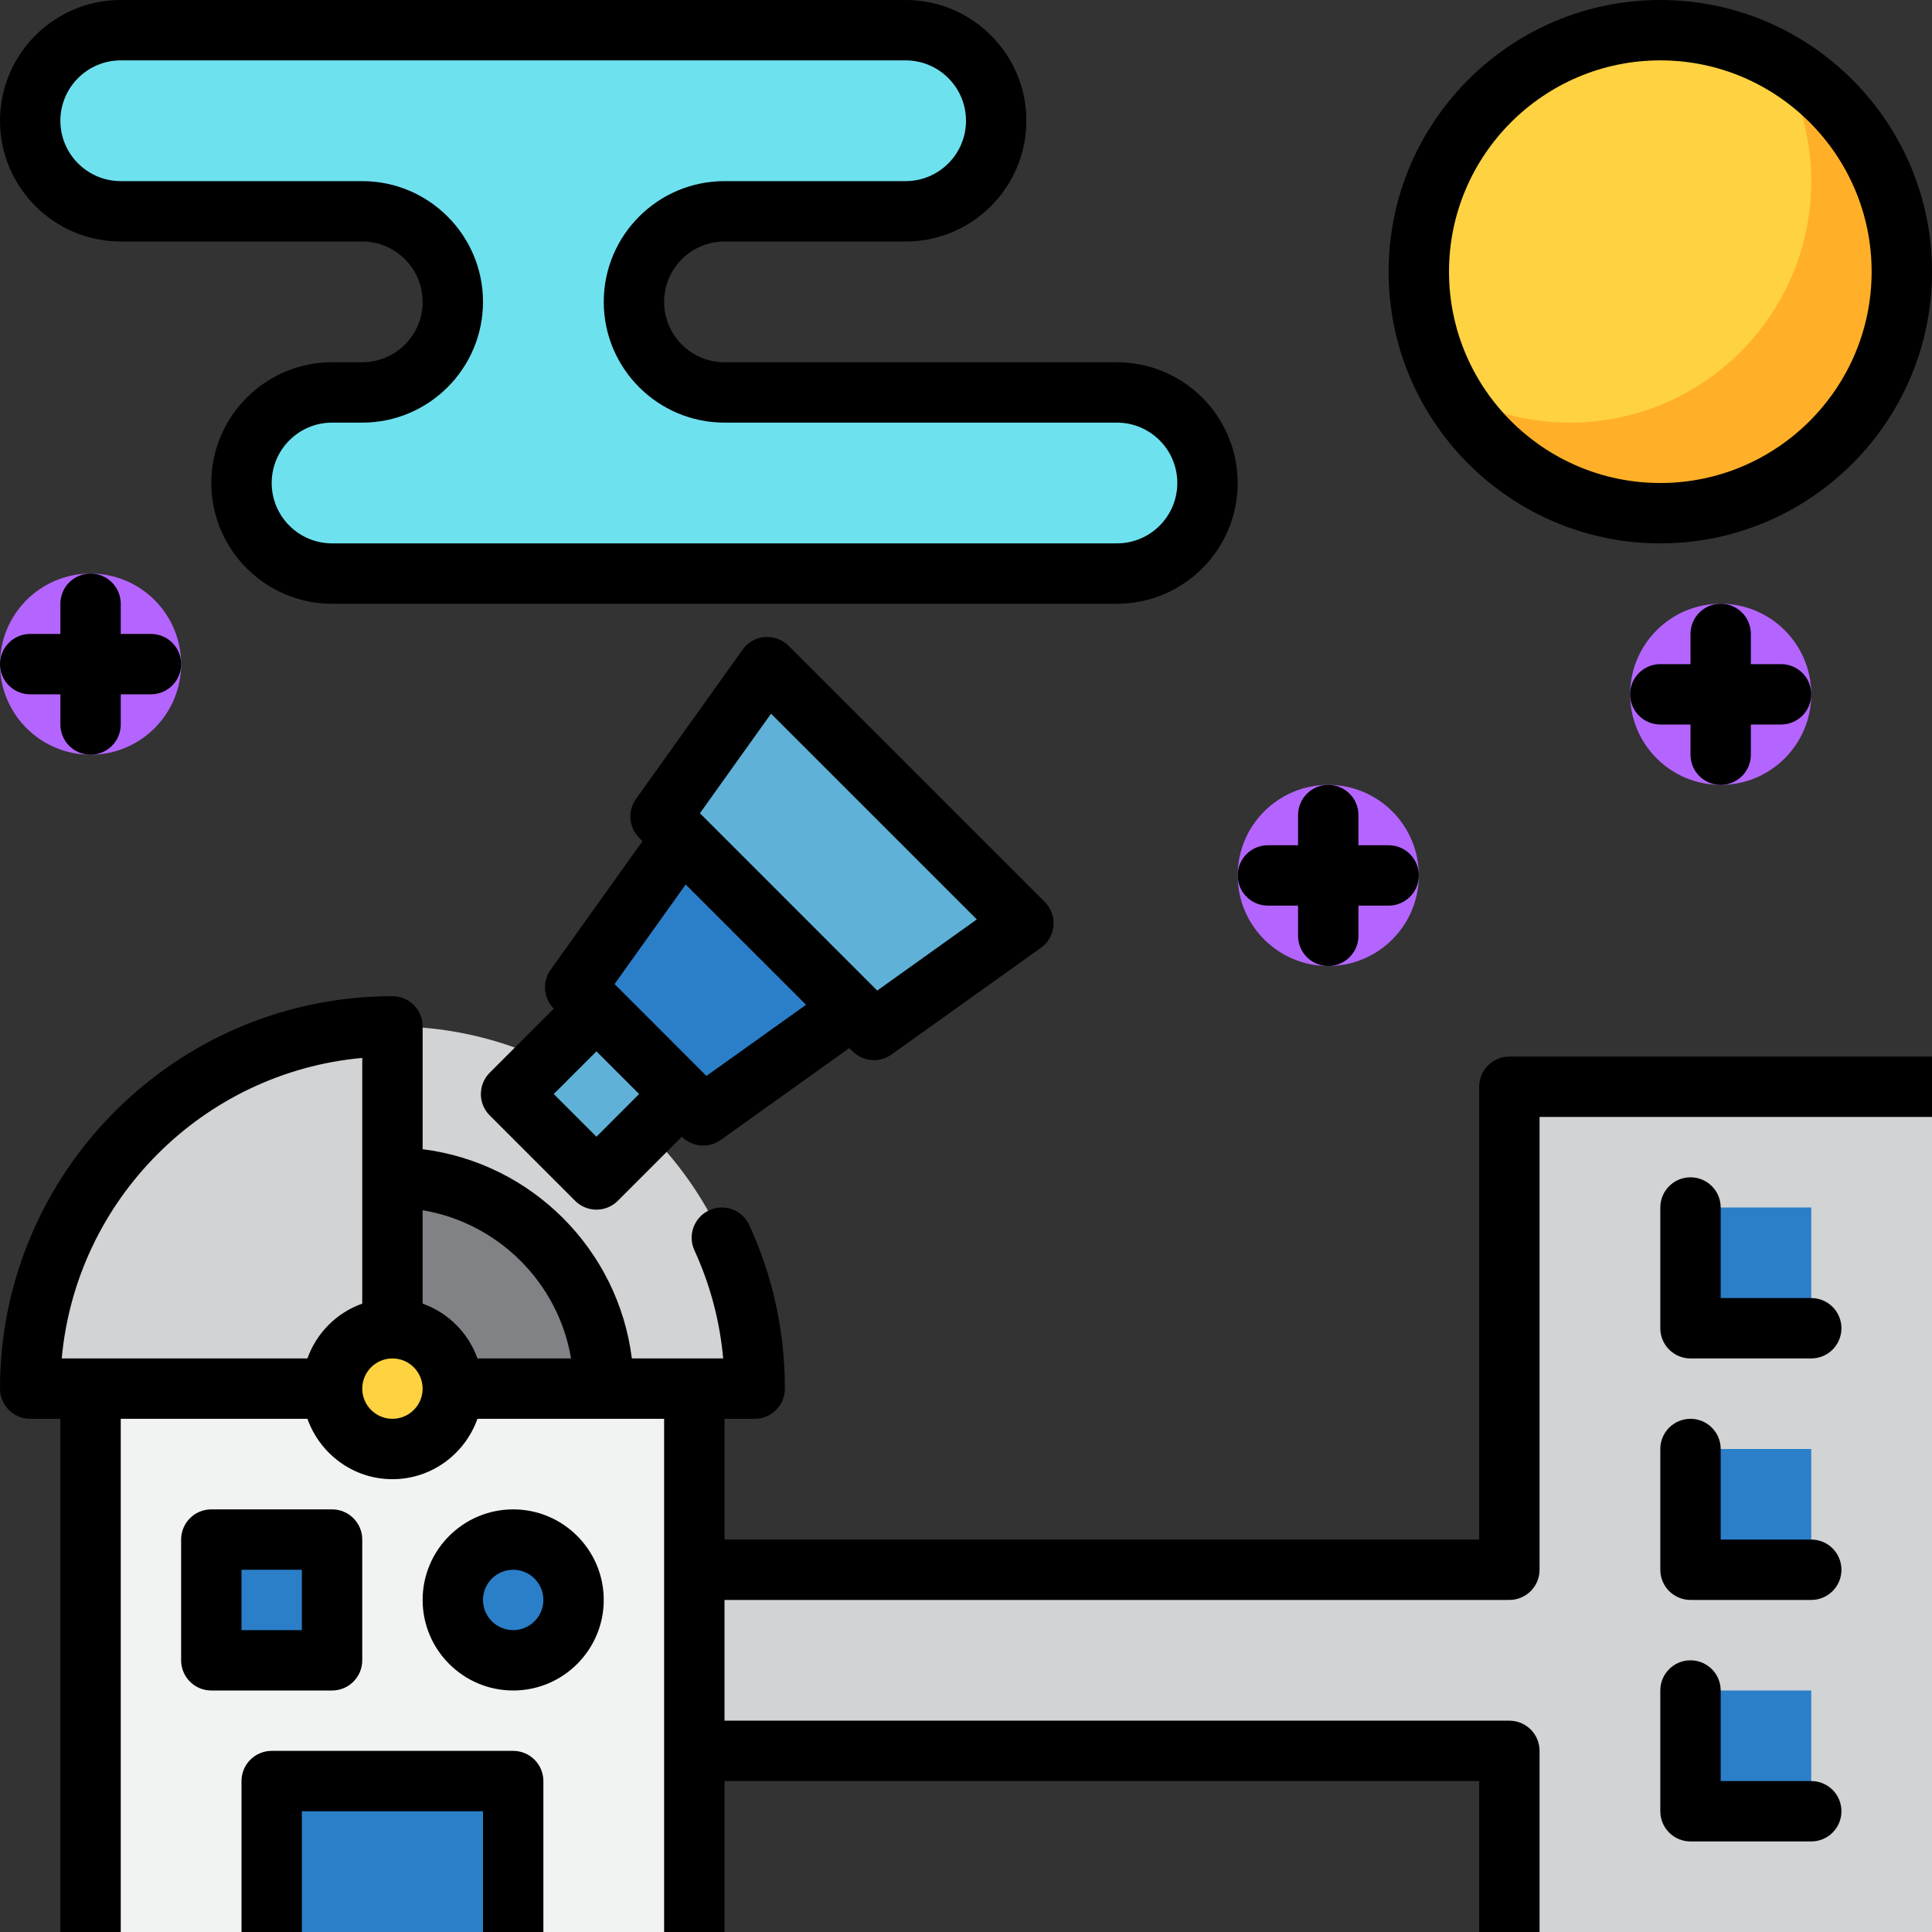 <?xml version="1.0" encoding="UTF-8"?><svg id="_7-observatory" xmlns="http://www.w3.org/2000/svg" viewBox="0 0 64 64"><rect x="0" y="0" width="64" height="64" fill="#333333" stroke="none"/><g><circle cx="57" cy="23" r="3" fill="#b465ff"/><circle cx="3" cy="22" r="3" fill="#b465ff"/><circle cx="44" cy="29" r="3" fill="#b465ff"/><g><circle cx="55" cy="9" r="8" fill="#ffd241"/><path d="M58.951,2.049c.664,1.166,1.049,2.513,1.049,3.951,0,4.418-3.582,8-8,8-1.438,0-2.785-.385-3.951-1.049,1.377,2.416,3.971,4.049,6.951,4.049,4.418,0,8-3.582,8-8,0-2.98-1.633-5.574-4.049-6.951Z" fill="#ffb028"/></g><path d="M37,13h-13c-1.65,0-3-1.35-3-3s1.35-3,3-3h6c1.65,0,3-1.35,3-3s-1.35-3-3-3H4C2.35,1,1,2.35,1,4s1.35,3,3,3H12c1.65,0,3,1.35,3,3s-1.35,3-3,3h-1c-1.65,0-3,1.35-3,3s1.35,3,3,3h26c1.65,0,3-1.35,3-3s-1.35-3-3-3Z" fill="#6ee1ef"/><g><polygon points="64 36 50 36 50 52 23 52 23 58 50 58 50 64 64 64 64 36" fill="#d1d3d4"/><rect x="3" y="46" width="20" height="18" fill="#f1f2f2"/><path d="M13,46H1c0-6.627,5.373-12,12-12v12Z" fill="#d1d3d4"/><path d="M13,46h12c0-6.627-5.373-12-12-12v12Z" fill="#d1d3d4"/><path d="M1,46c0-6.627,5.373-12,12-12" fill="#d1d3d4"/><g><polygon points="28.95 34.121 21.879 27.05 25.414 22.101 33.899 30.586 28.95 34.121" fill="#5fb1d7"/><polygon points="23.293 36.95 19.05 32.707 22.586 27.757 28.243 33.414 23.293 36.95" fill="#2b7fc9"/><rect x="17.757" y="34.243" width="4" height="4" transform="translate(31.414 -3.355) rotate(45)" fill="#5fb1d7"/></g><path d="M13,39c3.866,0,7,3.134,7,7h-7v-7Z" fill="#808285"/><circle cx="13" cy="46" r="2" fill="#ffd241"/><rect x="9" y="59" width="8" height="5" fill="#2b7fc9"/><rect x="7" y="51" width="4" height="4" fill="#2b7fc9"/><circle cx="17" cy="53" r="2" fill="#2b7fc9"/><rect x="56" y="40" width="4" height="4" fill="#2b7fc9"/><rect x="56" y="48" width="4" height="4" fill="#2b7fc9"/><rect x="56" y="56" width="4" height="4" fill="#2b7fc9"/></g></g><g><path d="M15.929,36.242c0,.265,.105,.52,.293,.707l2.829,2.829c.188,.188,.442,.293,.707,.293s.52-.105,.707-.293l2.121-2.122h0c.193,.194,.45,.293,.708,.293,.202,0,.406-.062,.581-.187l4.26-3.044,.108,.108c.193,.193,.45,.293,.708,.293,.202,0,.406-.062,.581-.187l4.95-3.535c.239-.171,.391-.438,.416-.731s-.082-.581-.29-.789l-8.485-8.485c-.208-.208-.495-.31-.79-.29-.293,.024-.561,.177-.731,.416l-3.535,4.949c-.284,.397-.239,.942,.107,1.288l.109,.109-3.044,4.261c-.284,.397-.239,.942,.106,1.288l-2.122,2.121c-.188,.188-.293,.441-.293,.707Zm9.613-12.6l6.816,6.815-3.299,2.357-5.873-5.874,2.356-3.299Zm-2.828,5.657l3.987,3.986-3.3,2.357-.107-.107h0l-1.414-1.415-1.522-1.522,2.357-3.299Zm-2.956,5.528l1.414,1.414-1.414,1.415-1.415-1.415,1.414-1.414Z"/><path d="M17,58H9c-.552,0-1,.447-1,1v5h2v-4h6v4h2v-5c0-.553-.448-1-1-1Z"/><path d="M12,55v-4c0-.553-.448-1-1-1H7c-.552,0-1,.447-1,1v4c0,.553,.448,1,1,1h4c.552,0,1-.447,1-1Zm-2-1h-2v-2h2v2Z"/><path d="M17,50c-1.654,0-3,1.346-3,3s1.346,3,3,3,3-1.346,3-3-1.346-3-3-3Zm0,4c-.551,0-1-.448-1-1s.449-1,1-1,1,.448,1,1-.449,1-1,1Z"/><path d="M49,36v15H24v-4h1c.552,0,1-.447,1-1,0-1.889-.396-3.711-1.179-5.417-.23-.503-.825-.722-1.326-.492-.502,.23-.722,.824-.492,1.326,.522,1.139,.842,2.341,.953,3.583h-3.025c-.453-3.612-3.319-6.477-6.931-6.931v-4.069c0-.553-.448-1-1-1-7.168,0-13,5.832-13,13,0,.553,.448,1,1,1h1v17h2v-17h6.184c.414,1.161,1.514,2,2.816,2s2.402-.839,2.816-2h6.184v17h2v-5h25v5h2v-6c0-.553-.448-1-1-1H24v-4h26c.552,0,1-.447,1-1v-15h13v-2h-14c-.552,0-1,.447-1,1Zm-37-.955v8.139c-.847,.302-1.514,.969-1.816,1.816H2.045c.477-5.27,4.686-9.479,9.955-9.955Zm1,11.955c-.551,0-1-.448-1-1s.449-1,1-1,1,.448,1,1-.449,1-1,1Zm2.816-2c-.302-.847-.969-1.514-1.816-1.816v-3.094c2.508,.423,4.494,2.401,4.917,4.909h-3.101Z"/><path d="M60,43h-3v-3c0-.553-.448-1-1-1s-1,.447-1,1v4c0,.553,.448,1,1,1h4c.552,0,1-.447,1-1s-.448-1-1-1Z"/><path d="M60,51h-3v-3c0-.553-.448-1-1-1s-1,.447-1,1v4c0,.553,.448,1,1,1h4c.552,0,1-.447,1-1s-.448-1-1-1Z"/><path d="M60,59h-3v-3c0-.553-.448-1-1-1s-1,.447-1,1v4c0,.553,.448,1,1,1h4c.552,0,1-.447,1-1s-.448-1-1-1Z"/><path d="M4,8H12c1.103,0,2,.897,2,2s-.897,2-2,2h-1c-2.206,0-4,1.794-4,4s1.794,4,4,4h26c2.206,0,4-1.794,4-4s-1.794-4-4-4h-13c-1.103,0-2-.897-2-2s.897-2,2-2h6c2.206,0,4-1.794,4-4s-1.794-4-4-4H4C1.794,0,0,1.794,0,4s1.794,4,4,4Zm0-6H30c1.103,0,2,.897,2,2s-.897,2-2,2h-6c-2.206,0-4,1.794-4,4s1.794,4,4,4h13c1.103,0,2,.897,2,2s-.897,2-2,2H11c-1.103,0-2-.897-2-2s.897-2,2-2h1c2.206,0,4-1.794,4-4s-1.794-4-4-4H4c-1.103,0-2-.897-2-2s.897-2,2-2Z"/><path d="M55,18c4.962,0,9-4.037,9-9S59.962,0,55,0s-9,4.037-9,9,4.038,9,9,9Zm0-16c3.86,0,7,3.141,7,7s-3.14,7-7,7-7-3.141-7-7,3.14-7,7-7Z"/><path d="M42,30h1v1c0,.553,.448,1,1,1s1-.447,1-1v-1h1c.552,0,1-.447,1-1s-.448-1-1-1h-1v-1c0-.553-.448-1-1-1s-1,.447-1,1v1h-1c-.552,0-1,.447-1,1s.448,1,1,1Z"/><path d="M57,26c.552,0,1-.447,1-1v-1h1c.552,0,1-.447,1-1s-.448-1-1-1h-1v-1c0-.553-.448-1-1-1s-1,.447-1,1v1h-1c-.552,0-1,.447-1,1s.448,1,1,1h1v1c0,.553,.448,1,1,1Z"/><path d="M1,23h1v1c0,.553,.448,1,1,1s1-.447,1-1v-1h1c.552,0,1-.447,1-1s-.448-1-1-1h-1v-1c0-.553-.448-1-1-1s-1,.447-1,1v1H1c-.552,0-1,.447-1,1s.448,1,1,1Z"/></g></svg>